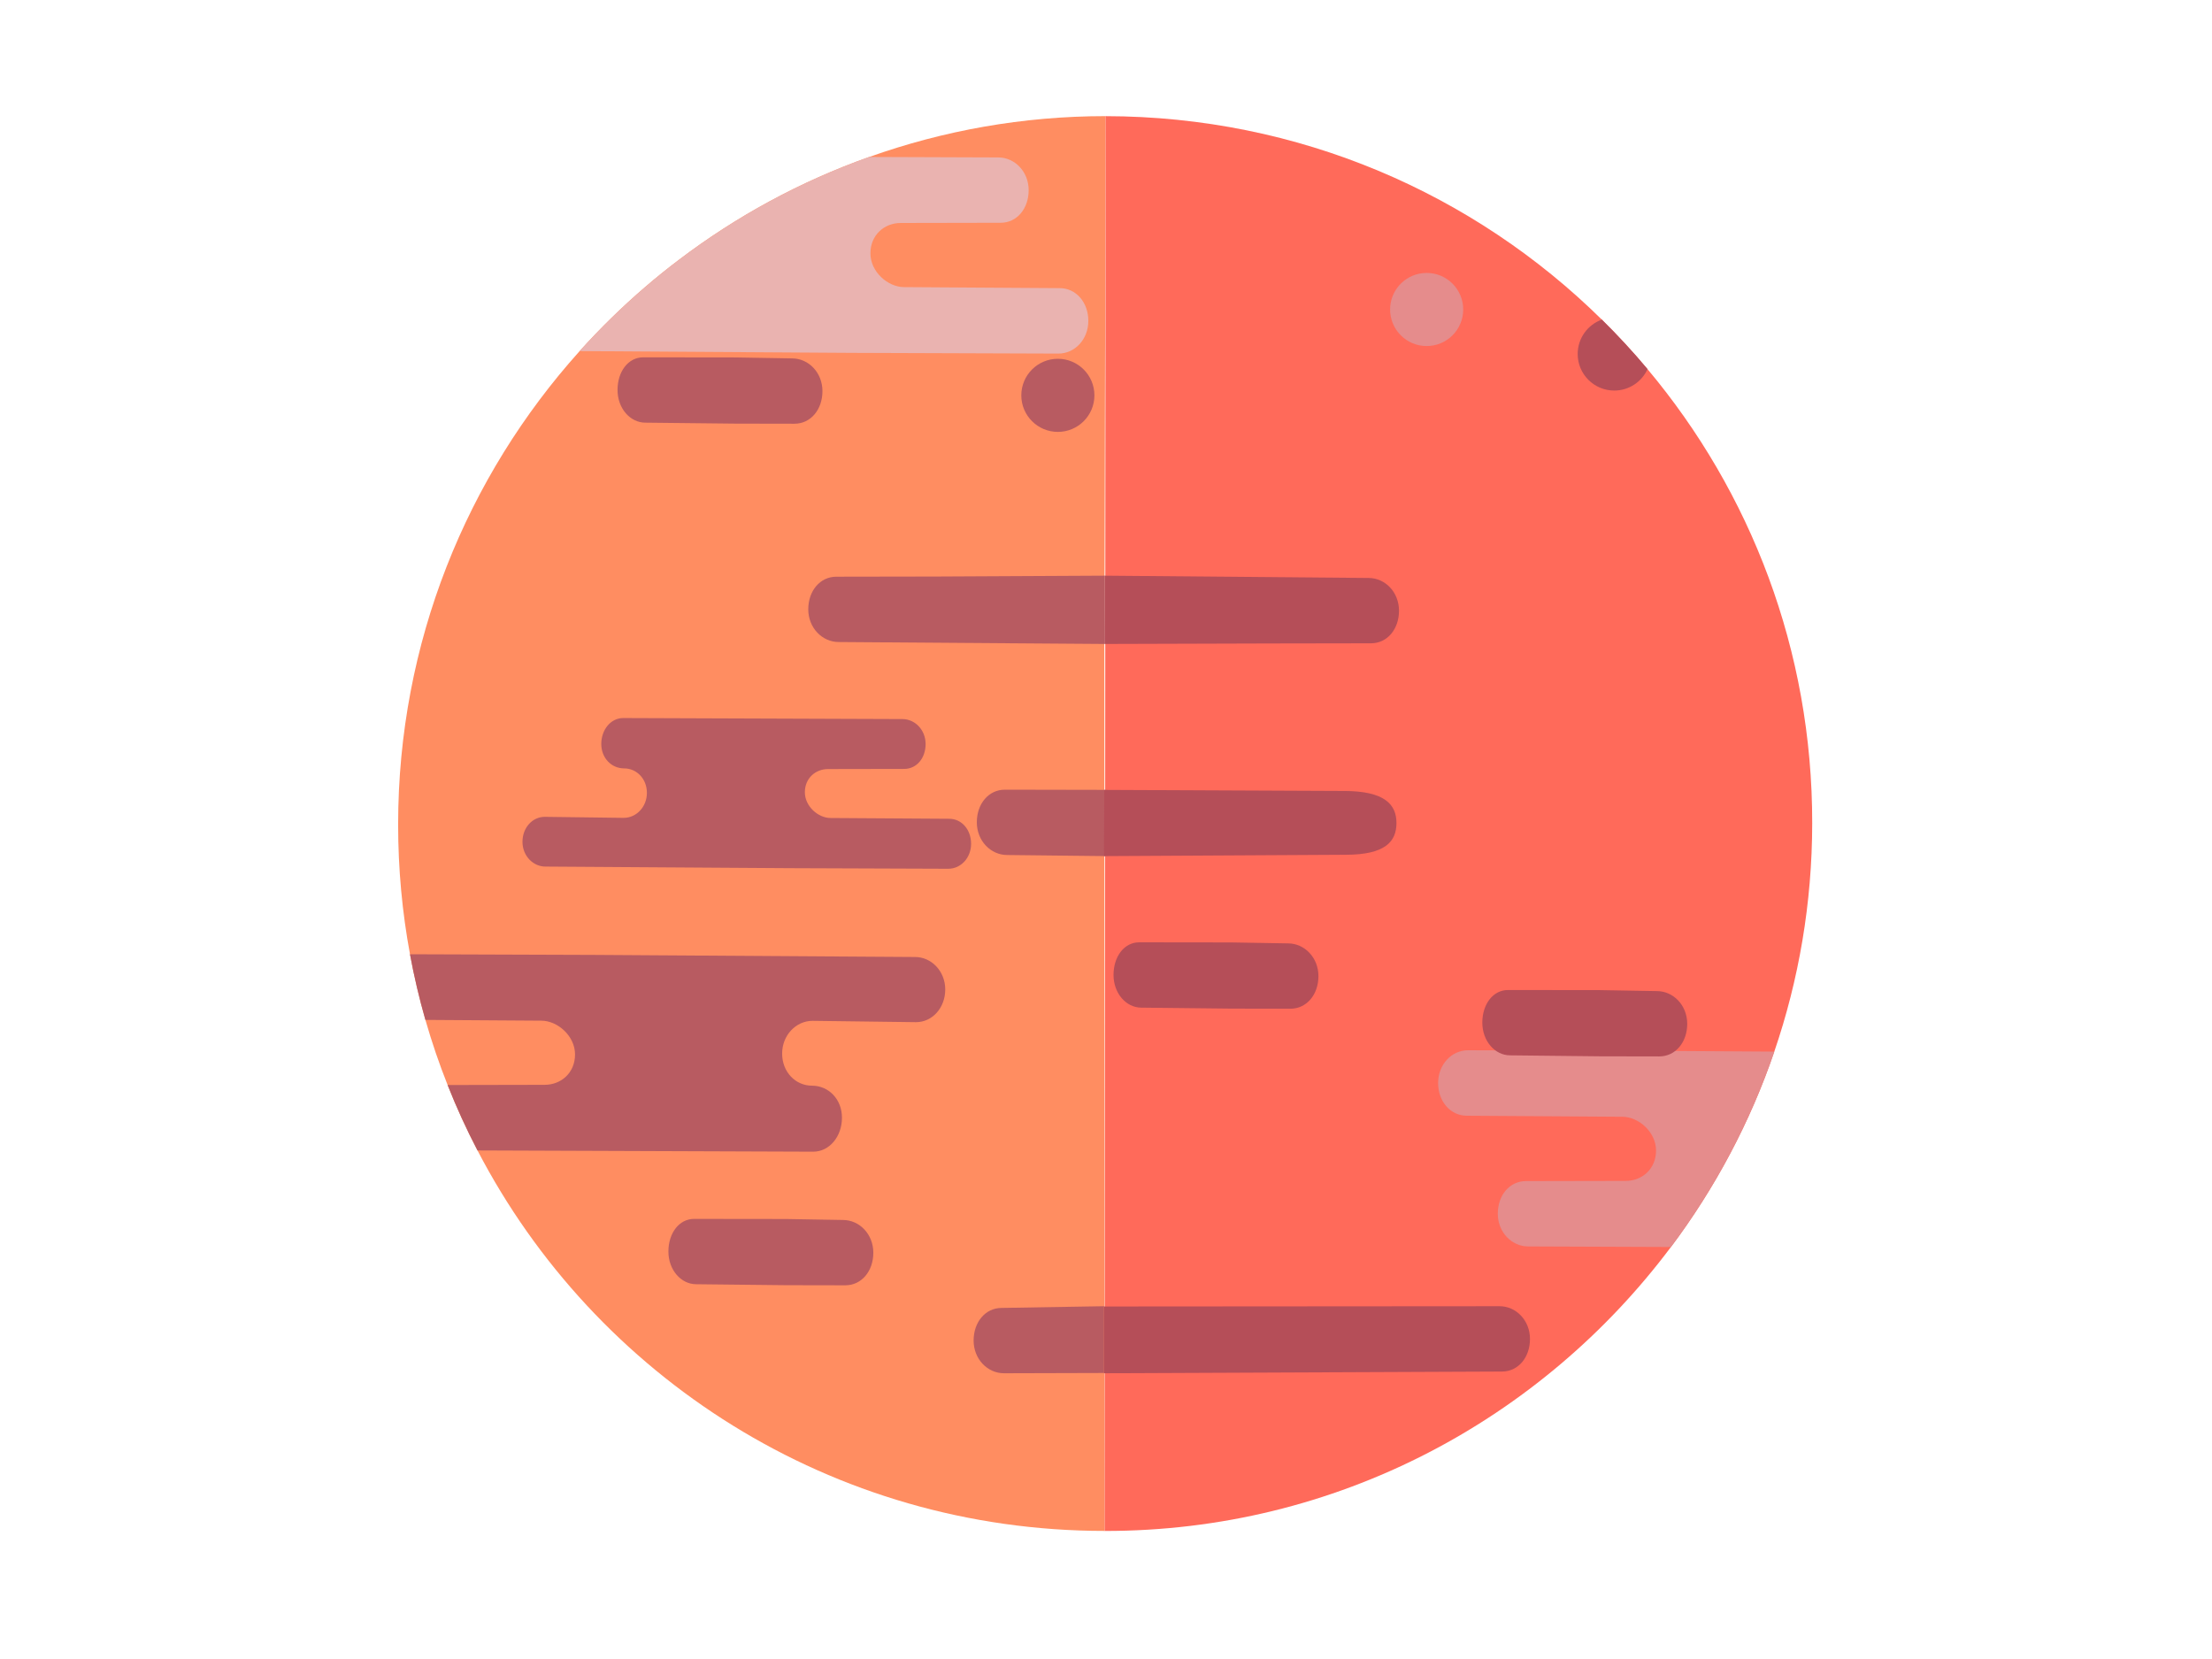 <?xml version="1.0" encoding="utf-8"?>
<svg version="1.1" id="Layer_1" xmlns="http://www.w3.org/2000/svg" xmlns:xlink="http://www.w3.org/1999/xlink" x="0px" y="0px"
	 viewBox="0 0 800 600" enable-background="new 0 0 800 600" xml:space="preserve">
<g>
	<path fill="#FF8D61" d="M399.41,232.9l0.14,320.78c-98.75,0-184.3-55.78-226.85-137.6c-4-7.67-7.61-15.56-10.81-23.66
		c-3.05-7.67-5.73-15.52-8.03-23.55c-2.22-7.76-4.09-15.68-5.58-23.74c-2.82-15.2-4.29-30.88-4.29-46.91
		c0-65.79,24.83-125.84,65.63-171.23c0.01-0.01,0.02-0.02,0.03-0.03c7.39-8.22,15.32-15.97,23.71-23.18
		c3.93-3.38,7.98-6.65,12.12-9.77c20.72-15.73,43.89-28.37,68.84-37.23c0.02-0.01,0.03-0.01,0.06-0.02
		C341.12,47.24,369.9,42,399.86,42l-0.37,166.2L399.41,232.9z"/>
</g>
<g>
	<path fill="#FF6A5A" d="M655.41,297.78c-0.03,28.87-4.85,56.64-13.71,82.55c-8.75,25.62-21.46,49.42-37.38,70.66
		c-46.73,62.37-120.93,102.79-204.78,102.7l0.31-511.68c69.96,0.08,133.34,28.08,179.47,73.58c5.78,5.69,11.3,11.66,16.52,17.9
		C633.1,177.92,655.5,235.22,655.41,297.78z"/>
</g>
<g>
	<path fill="#B85B61" d="M341.86,357.84c0,6.65-4.66,11.84-10.58,11.84l-37.42-0.48c-5.98,0-10.99,5.2-10.99,11.84
		c0,6.66,4.83,11.61,10.82,11.61c5.98,0,10.82,4.89,10.82,11.6c0,6.65-4.42,12.27-10.41,12.27l-121.41-0.45
		c-4-7.67-7.61-15.56-10.81-23.66l35.09-0.07c5.98,0,11-4.35,11-10.99c0-6.66-6.29-12.21-12.21-12.21l-41.91-0.28
		c-2.22-7.76-4.09-15.68-5.58-23.74l66.43,0.23l116.16,0.76C336.79,346.05,341.86,351.19,341.86,357.84z"/>
</g>
<g>
	<path fill="#EAB3B0" d="M393.61,116.04c0,6.65-4.83,11.84-10.82,11.84l-74.73-0.26l-98.43-0.64c0.01-0.01,0.02-0.02,0.03-0.03
		c7.39-8.22,15.32-15.97,23.71-23.18c3.93-3.38,7.98-6.65,12.12-9.77c20.72-15.73,43.89-28.37,68.84-37.23l46.7,0.17
		c5.98,0,11,5.14,11,11.84c0,6.66-4.23,11.79-10.16,11.79l-36.08,0.07c-5.98,0-10.99,4.35-10.99,10.99c0,6.66,6.28,12.21,12.2,12.21
		l56.22,0.37C389.19,104.19,393.61,109.39,393.61,116.04z"/>
</g>
<path fill="#B85B61" d="M399.26,496.56l-36.15,0.1c-5.98,0-10.99-5.14-10.99-11.84c0-6.65,4.23-11.79,10.14-11.79l37-0.62V496.56z"
	/>
<path fill="#B85B61" d="M399.49,208.2l-0.08,24.7l-96.07-0.7c-5.99,0-11.02-5.14-11.02-11.84c0-6.65,4.24-11.79,10.16-11.79
	l36.13-0.06L399.49,208.2z"/>
<path fill="#B54E58" d="M399.42,232.9l0.08-24.7l95.48,0.83c5.98,0,10.99,5.14,10.99,11.84c0,6.65-4.23,11.79-10.14,11.79
	l-36.05,0.06L399.42,232.9z"/>
<path fill="#B85B61" d="M399.74,309.62l-35.47-0.39c-5.98,0-10.99-5.14-10.99-11.84c0-6.65,4.23-11.79,10.14-11.79l36.37,0.07
	L399.74,309.62z"/>
<path fill="#B54E58" d="M399.38,285.68l86.73,0.39c14.65,0,18.94,4.86,18.94,11.57c0,6.65-3.94,11.5-18.42,11.5l-87.37,0.49
	L399.38,285.68z"/>
<circle fill="#B85B61" cx="382.59" cy="142.98" r="13.22"/>
<path fill="#B54E58" d="M399.26,472.51l143.09-0.1c5.98,0,10.99,5.14,10.99,11.84c0,6.65-4.23,11.79-10.14,11.79l-143.94,0.62
	V472.51z"/>
<path fill="#B54E58" d="M595.85,133.49c-2.07,4.58-6.68,7.76-12.04,7.76c-7.3,0-13.22-5.92-13.22-13.22
	c0-5.73,3.64-10.61,8.74-12.44C585.11,121.28,590.63,127.25,595.85,133.49z"/>
<circle fill="#E58C8C" cx="515.97" cy="111.93" r="13.22"/>
<path fill="#E58C8C" d="M641.71,380.33c-8.75,25.62-21.46,49.42-37.38,70.66l-51.63-0.2c-5.98,0-11-5.14-11-11.84
	c0-6.66,4.23-11.79,10.16-11.79l36.08-0.07c5.98,0,10.99-4.35,10.99-10.99c0-6.66-6.28-12.21-12.2-12.21l-56.22-0.37
	c-5.98,0-10.39-5.2-10.39-11.84c0-6.65,4.83-11.84,10.82-11.84l74.73,0.26L641.71,380.33z"/>
<path fill="#B85B61" d="M284.26,464.81l21.45,0.04c5.91,0,10.14-5.14,10.14-11.79c0-6.7-5.01-11.84-10.99-11.84l-20.55-0.35
	l-33.29-0.04c-5.41,0-9.28,5.14-9.28,11.79c0,6.7,4.59,11.84,10.05,11.84L284.26,464.81z"/>
<path fill="#B85B61" d="M265.86,153.21l21.45,0.04c5.91,0,10.14-5.14,10.14-11.79c0-6.7-5.01-11.84-10.99-11.84l-20.55-0.35
	l-33.29-0.04c-5.41,0-9.28,5.14-9.28,11.79c0,6.7,4.59,11.84,10.05,11.84L265.86,153.21z"/>
<path fill="#B54E58" d="M578.62,382.03l21.45,0.04c5.91,0,10.14-5.14,10.14-11.79c0-6.7-5.01-11.84-10.99-11.84l-20.55-0.35
	l-33.29-0.04c-5.41,0-9.28,5.14-9.28,11.79c0,6.7,4.59,11.84,10.05,11.84L578.62,382.03z"/>
<path fill="#B54E58" d="M445.24,364.78l21.45,0.04c5.91,0,10.14-5.14,10.14-11.79c0-6.7-5.01-11.84-10.99-11.84l-20.55-0.35
	l-33.29-0.04c-5.41,0-9.28,5.14-9.28,11.79c0,6.7,4.59,11.84,10.05,11.84L445.24,364.78z"/>
<path fill="#B85B61" d="M285.96,313.99l-88.61-0.58c-4.52,0.05-8.39-3.87-8.39-8.95s3.55-9.04,8.07-9.04l28.54,0.37
	c4.56,0,8.39-3.97,8.39-9.04s-3.69-8.85-8.25-8.85c-4.56,0-8.25-3.73-8.25-8.85c0-5.07,3.37-9.36,7.93-9.36l100.98,0.37
	c4.56,0,8.39,3.92,8.39,9.04c0,5.07-3.23,8.99-7.75,8.99l-27.53,0.05c-4.56,0-8.39,3.32-8.39,8.39s4.8,9.31,9.31,9.31l42.88,0.28
	c4.56,0,7.93,3.97,7.93,9.04s-3.69,9.04-8.25,9.04L285.96,313.99L285.96,313.99z"/>
</svg>
